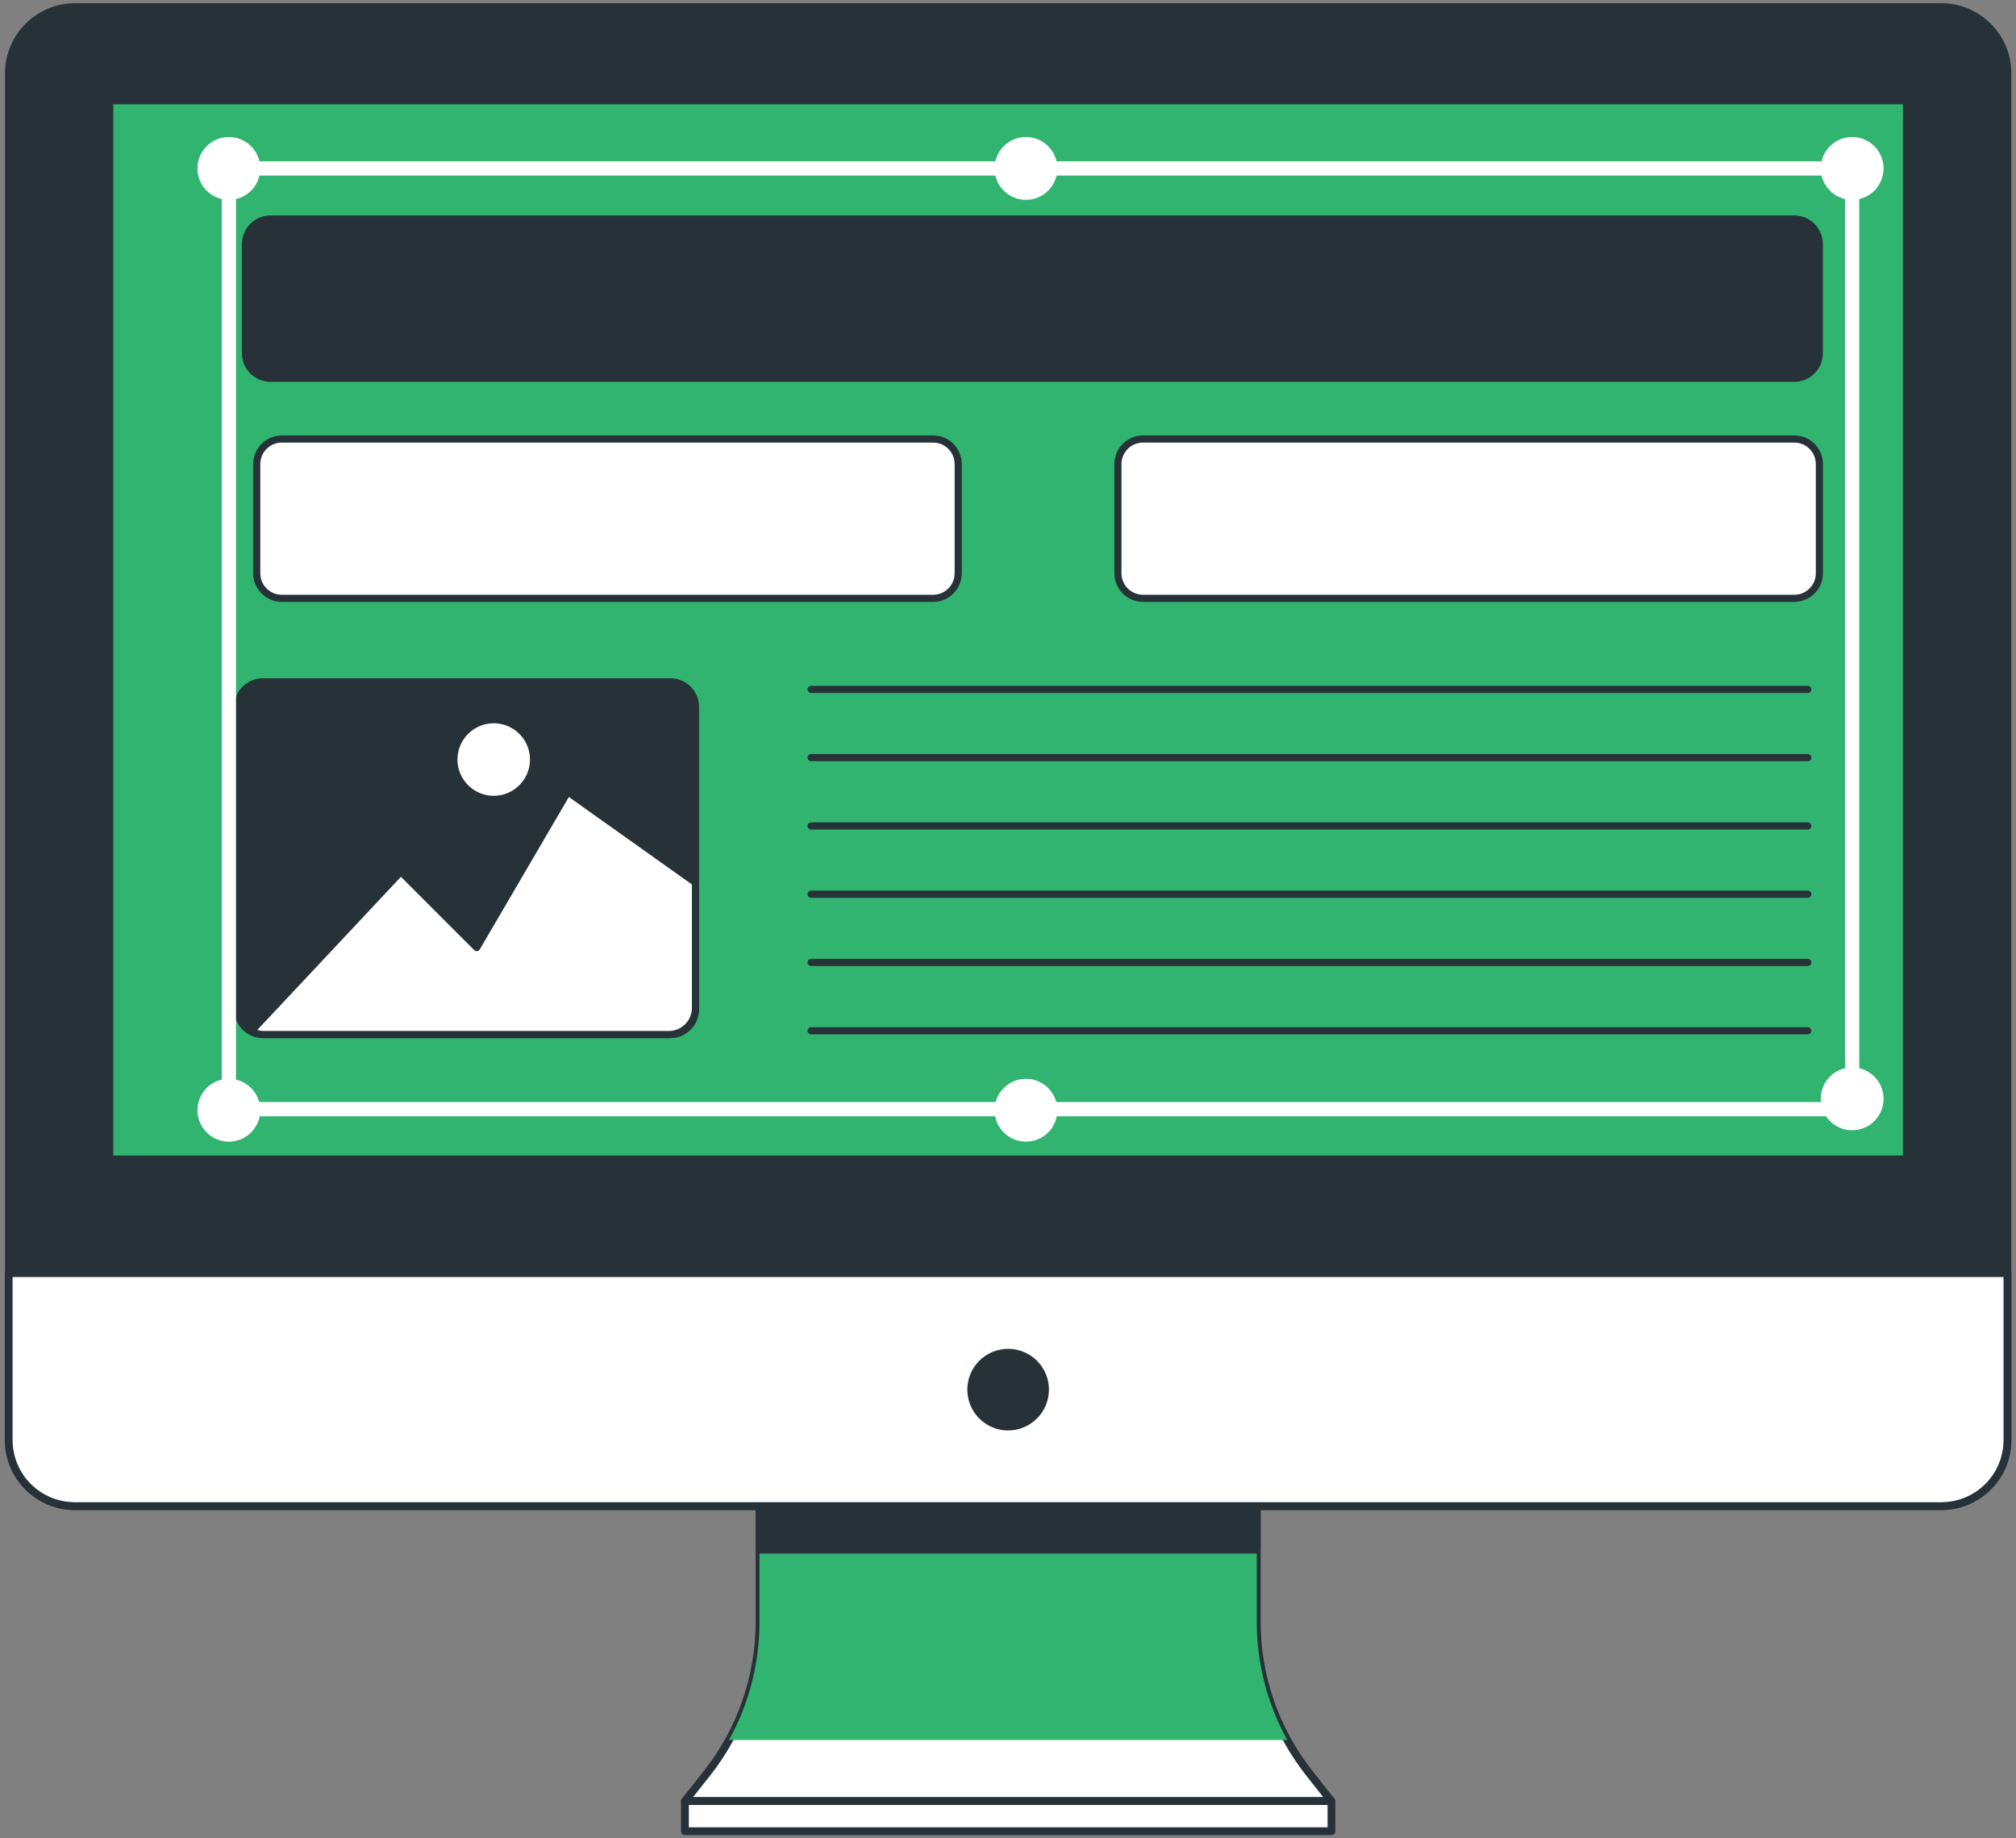 <?xml version="1.0" encoding="UTF-8"?> <svg xmlns="http://www.w3.org/2000/svg" width="283" height="258" viewBox="0 0 283 258" fill="none"><rect x="0" y="0" width="283" height="258" fill="#808080" stroke="none"/> <path d="M176.418 227.641V203.941H106.618V227.641C106.619 235.374 104.008 242.879 99.209 248.941L96.148 252.801H186.888L183.838 248.941C179.036 242.88 176.421 235.375 176.418 227.641V227.641Z" fill="white" stroke="#263238" stroke-width="1.095" stroke-linecap="round" stroke-linejoin="round"></path> <g style="mix-blend-mode:multiply"> <path d="M102.328 244.231H180.708C177.899 239.153 176.423 233.445 176.418 227.641V203.941H106.618V227.641C106.618 233.446 105.142 239.155 102.328 244.231V244.231Z" fill="#30B46F"></path> </g> <path d="M176.417 207.5H106.617V217.51H176.417V207.5Z" fill="#263238" stroke="#263238" stroke-width="1.095" stroke-linecap="round" stroke-linejoin="round"></path> <path d="M272.51 1H10.54C5.409 1 1.25 5.159 1.25 10.29V202.12C1.25 207.251 5.409 211.41 10.54 211.41H272.51C277.641 211.41 281.8 207.251 281.8 202.12V10.29C281.8 5.159 277.641 1 272.51 1Z" fill="#263238" stroke="#263238" stroke-width="1.095" stroke-linecap="round" stroke-linejoin="round"></path> <path d="M1.249 178.699H281.799V202.109C281.799 204.573 280.82 206.936 279.078 208.678C277.336 210.42 274.973 211.399 272.509 211.399H10.509C8.045 211.399 5.682 210.42 3.94 208.678C2.198 206.936 1.219 204.573 1.219 202.109V178.699H1.249Z" fill="white" stroke="#263238" stroke-width="1.095" stroke-linecap="round" stroke-linejoin="round"></path> <path d="M267.679 14.09H15.359V162.74H267.679V14.09Z" fill="#30B46F" stroke="#263238" stroke-width="1.095" stroke-linecap="round" stroke-linejoin="round"></path> <path d="M146.7 195.061C146.702 194.036 146.4 193.034 145.832 192.181C145.264 191.327 144.455 190.662 143.509 190.268C142.563 189.875 141.521 189.771 140.515 189.969C139.51 190.168 138.586 190.661 137.861 191.385C137.135 192.109 136.641 193.032 136.44 194.037C136.239 195.042 136.341 196.084 136.733 197.031C137.125 197.978 137.789 198.788 138.641 199.357C139.493 199.927 140.495 200.231 141.52 200.231C142.892 200.231 144.208 199.687 145.179 198.717C146.15 197.748 146.697 196.433 146.7 195.061V195.061Z" fill="#263238" stroke="#263238" stroke-width="1.095" stroke-linecap="round" stroke-linejoin="round"></path> <path d="M186.908 252.801H96.148V257.031H186.908V252.801Z" fill="white" stroke="#263238" stroke-width="1.095" stroke-linecap="round" stroke-linejoin="round"></path> <path d="M251.867 30.738H37.977C36.033 30.738 34.457 32.314 34.457 34.258V49.578C34.457 51.522 36.033 53.098 37.977 53.098H251.867C253.811 53.098 255.387 51.522 255.387 49.578V34.258C255.387 32.314 253.811 30.738 251.867 30.738Z" fill="#263238" stroke="#263238" stroke-linecap="round" stroke-linejoin="round"></path> <path d="M94.109 95.699H36.899C34.955 95.699 33.379 97.275 33.379 99.219V141.689C33.379 143.633 34.955 145.209 36.899 145.209H94.109C96.053 145.209 97.629 143.633 97.629 141.689V99.219C97.629 97.275 96.053 95.699 94.109 95.699Z" fill="#263238" stroke="#263238" stroke-linecap="round" stroke-linejoin="round"></path> <path d="M74.899 106.61C74.899 105.504 74.571 104.423 73.957 103.504C73.342 102.585 72.469 101.868 71.448 101.445C70.427 101.022 69.303 100.911 68.218 101.127C67.134 101.343 66.138 101.875 65.356 102.657C64.574 103.439 64.042 104.435 63.826 105.519C63.611 106.603 63.721 107.727 64.144 108.749C64.567 109.77 65.284 110.643 66.203 111.257C67.122 111.872 68.203 112.2 69.309 112.2C70.043 112.2 70.77 112.055 71.448 111.774C72.126 111.493 72.742 111.081 73.261 110.562C73.781 110.043 74.192 109.427 74.473 108.749C74.754 108.071 74.899 107.344 74.899 106.61V106.61Z" fill="white" stroke="#263238" stroke-linecap="round" stroke-linejoin="round"></path> <path d="M37.12 145.211H93.879C94.874 145.211 95.828 144.816 96.531 144.112C97.234 143.409 97.629 142.455 97.629 141.461V123.881L79.7 111.141L66.919 133.001L56.27 122.351L35.27 144.741C35.835 145.055 36.472 145.217 37.12 145.211V145.211Z" fill="white" stroke="#263238" stroke-linecap="round" stroke-linejoin="round"></path> <path d="M130.989 61.621H39.559C37.615 61.621 36.039 63.197 36.039 65.141V80.461C36.039 82.405 37.615 83.981 39.559 83.981H130.989C132.933 83.981 134.509 82.405 134.509 80.461V65.141C134.509 63.197 132.933 61.621 130.989 61.621Z" fill="white" stroke="#263238" stroke-linecap="round" stroke-linejoin="round"></path> <path d="M251.88 61.621H160.45C158.506 61.621 156.93 63.197 156.93 65.141V80.461C156.93 82.405 158.506 83.981 160.45 83.981H251.88C253.824 83.981 255.4 82.405 255.4 80.461V65.141C255.4 63.197 253.824 61.621 251.88 61.621Z" fill="white" stroke="#263238" stroke-linecap="round" stroke-linejoin="round"></path> <path d="M253.769 96.762H113.859" stroke="#263238" stroke-linecap="round" stroke-linejoin="round"></path> <path d="M253.769 106.34H113.859" stroke="#263238" stroke-linecap="round" stroke-linejoin="round"></path> <path d="M253.769 115.93H113.859" stroke="#263238" stroke-linecap="round" stroke-linejoin="round"></path> <path d="M253.769 125.512H113.859" stroke="#263238" stroke-linecap="round" stroke-linejoin="round"></path> <path d="M253.769 135.09H113.859" stroke="#263238" stroke-linecap="round" stroke-linejoin="round"></path> <path d="M253.769 144.68H113.859" stroke="#263238" stroke-linecap="round" stroke-linejoin="round"></path> <path d="M259.999 23.641H32.129V155.681H259.999V23.641Z" stroke="white" stroke-width="2" stroke-linecap="round" stroke-linejoin="round"></path> <path d="M36.539 23.64C36.539 22.768 36.28 21.916 35.795 21.19C35.311 20.465 34.622 19.9 33.816 19.566C33.011 19.232 32.124 19.145 31.268 19.315C30.413 19.485 29.627 19.905 29.01 20.522C28.394 21.139 27.974 21.925 27.803 22.78C27.633 23.636 27.721 24.522 28.054 25.328C28.388 26.134 28.953 26.823 29.679 27.307C30.404 27.792 31.256 28.05 32.129 28.05C32.708 28.052 33.282 27.939 33.818 27.718C34.354 27.496 34.84 27.172 35.25 26.762C35.66 26.352 35.985 25.865 36.206 25.33C36.427 24.794 36.54 24.22 36.539 23.64V23.64Z" fill="white"></path> <path d="M264.41 23.64C264.41 22.768 264.151 21.915 263.666 21.189C263.181 20.464 262.492 19.899 261.685 19.565C260.879 19.232 259.992 19.145 259.136 19.316C258.28 19.487 257.494 19.908 256.878 20.526C256.262 21.143 255.842 21.93 255.673 22.786C255.504 23.642 255.593 24.529 255.928 25.335C256.264 26.141 256.831 26.829 257.557 27.312C258.284 27.796 259.137 28.052 260.01 28.05C260.589 28.05 261.161 27.936 261.696 27.715C262.23 27.493 262.716 27.168 263.125 26.758C263.533 26.349 263.857 25.862 264.078 25.327C264.298 24.792 264.411 24.219 264.41 23.64V23.64Z" fill="white"></path> <path d="M148.429 23.64C148.429 22.768 148.171 21.916 147.686 21.19C147.202 20.465 146.513 19.9 145.707 19.566C144.901 19.232 144.014 19.145 143.159 19.315C142.304 19.485 141.518 19.905 140.901 20.522C140.284 21.139 139.864 21.925 139.694 22.78C139.524 23.636 139.611 24.522 139.945 25.328C140.279 26.134 140.844 26.823 141.569 27.307C142.295 27.792 143.147 28.05 144.019 28.05C144.599 28.052 145.173 27.939 145.709 27.718C146.244 27.496 146.731 27.172 147.141 26.762C147.55 26.352 147.875 25.865 148.096 25.33C148.318 24.794 148.431 24.22 148.429 23.64V23.64Z" fill="white"></path> <path d="M148.429 155.842C148.431 154.969 148.174 154.116 147.691 153.389C147.208 152.663 146.52 152.096 145.714 151.76C144.908 151.425 144.021 151.336 143.165 151.505C142.309 151.674 141.522 152.094 140.905 152.71C140.287 153.326 139.866 154.112 139.695 154.968C139.524 155.824 139.611 156.711 139.944 157.517C140.278 158.324 140.843 159.013 141.568 159.498C142.294 159.983 143.147 160.242 144.019 160.242C144.598 160.243 145.171 160.13 145.706 159.91C146.241 159.689 146.727 159.365 147.137 158.957C147.547 158.548 147.872 158.062 148.093 157.528C148.315 156.994 148.429 156.421 148.429 155.842V155.842Z" fill="white"></path> <path d="M36.539 155.842C36.541 154.969 36.284 154.116 35.8 153.389C35.317 152.663 34.629 152.096 33.823 151.76C33.018 151.425 32.131 151.336 31.274 151.505C30.418 151.674 29.632 152.094 29.014 152.71C28.396 153.326 27.975 154.112 27.804 154.968C27.633 155.824 27.72 156.711 28.053 157.517C28.387 158.324 28.952 159.013 29.678 159.498C30.403 159.983 31.256 160.242 32.129 160.242C32.707 160.243 33.281 160.13 33.816 159.91C34.351 159.689 34.837 159.365 35.246 158.957C35.656 158.548 35.981 158.062 36.203 157.528C36.425 156.994 36.539 156.421 36.539 155.842V155.842Z" fill="white"></path> <path d="M264.41 154.24C264.412 153.367 264.155 152.513 263.671 151.786C263.187 151.06 262.498 150.493 261.692 150.158C260.886 149.823 259.998 149.735 259.142 149.905C258.286 150.074 257.499 150.495 256.882 151.112C256.264 151.729 255.844 152.516 255.674 153.372C255.504 154.229 255.592 155.116 255.927 155.923C256.262 156.729 256.829 157.417 257.556 157.901C258.283 158.385 259.137 158.642 260.01 158.64C261.177 158.64 262.296 158.177 263.121 157.352C263.946 156.526 264.41 155.407 264.41 154.24V154.24Z" fill="white"></path> </svg> 
